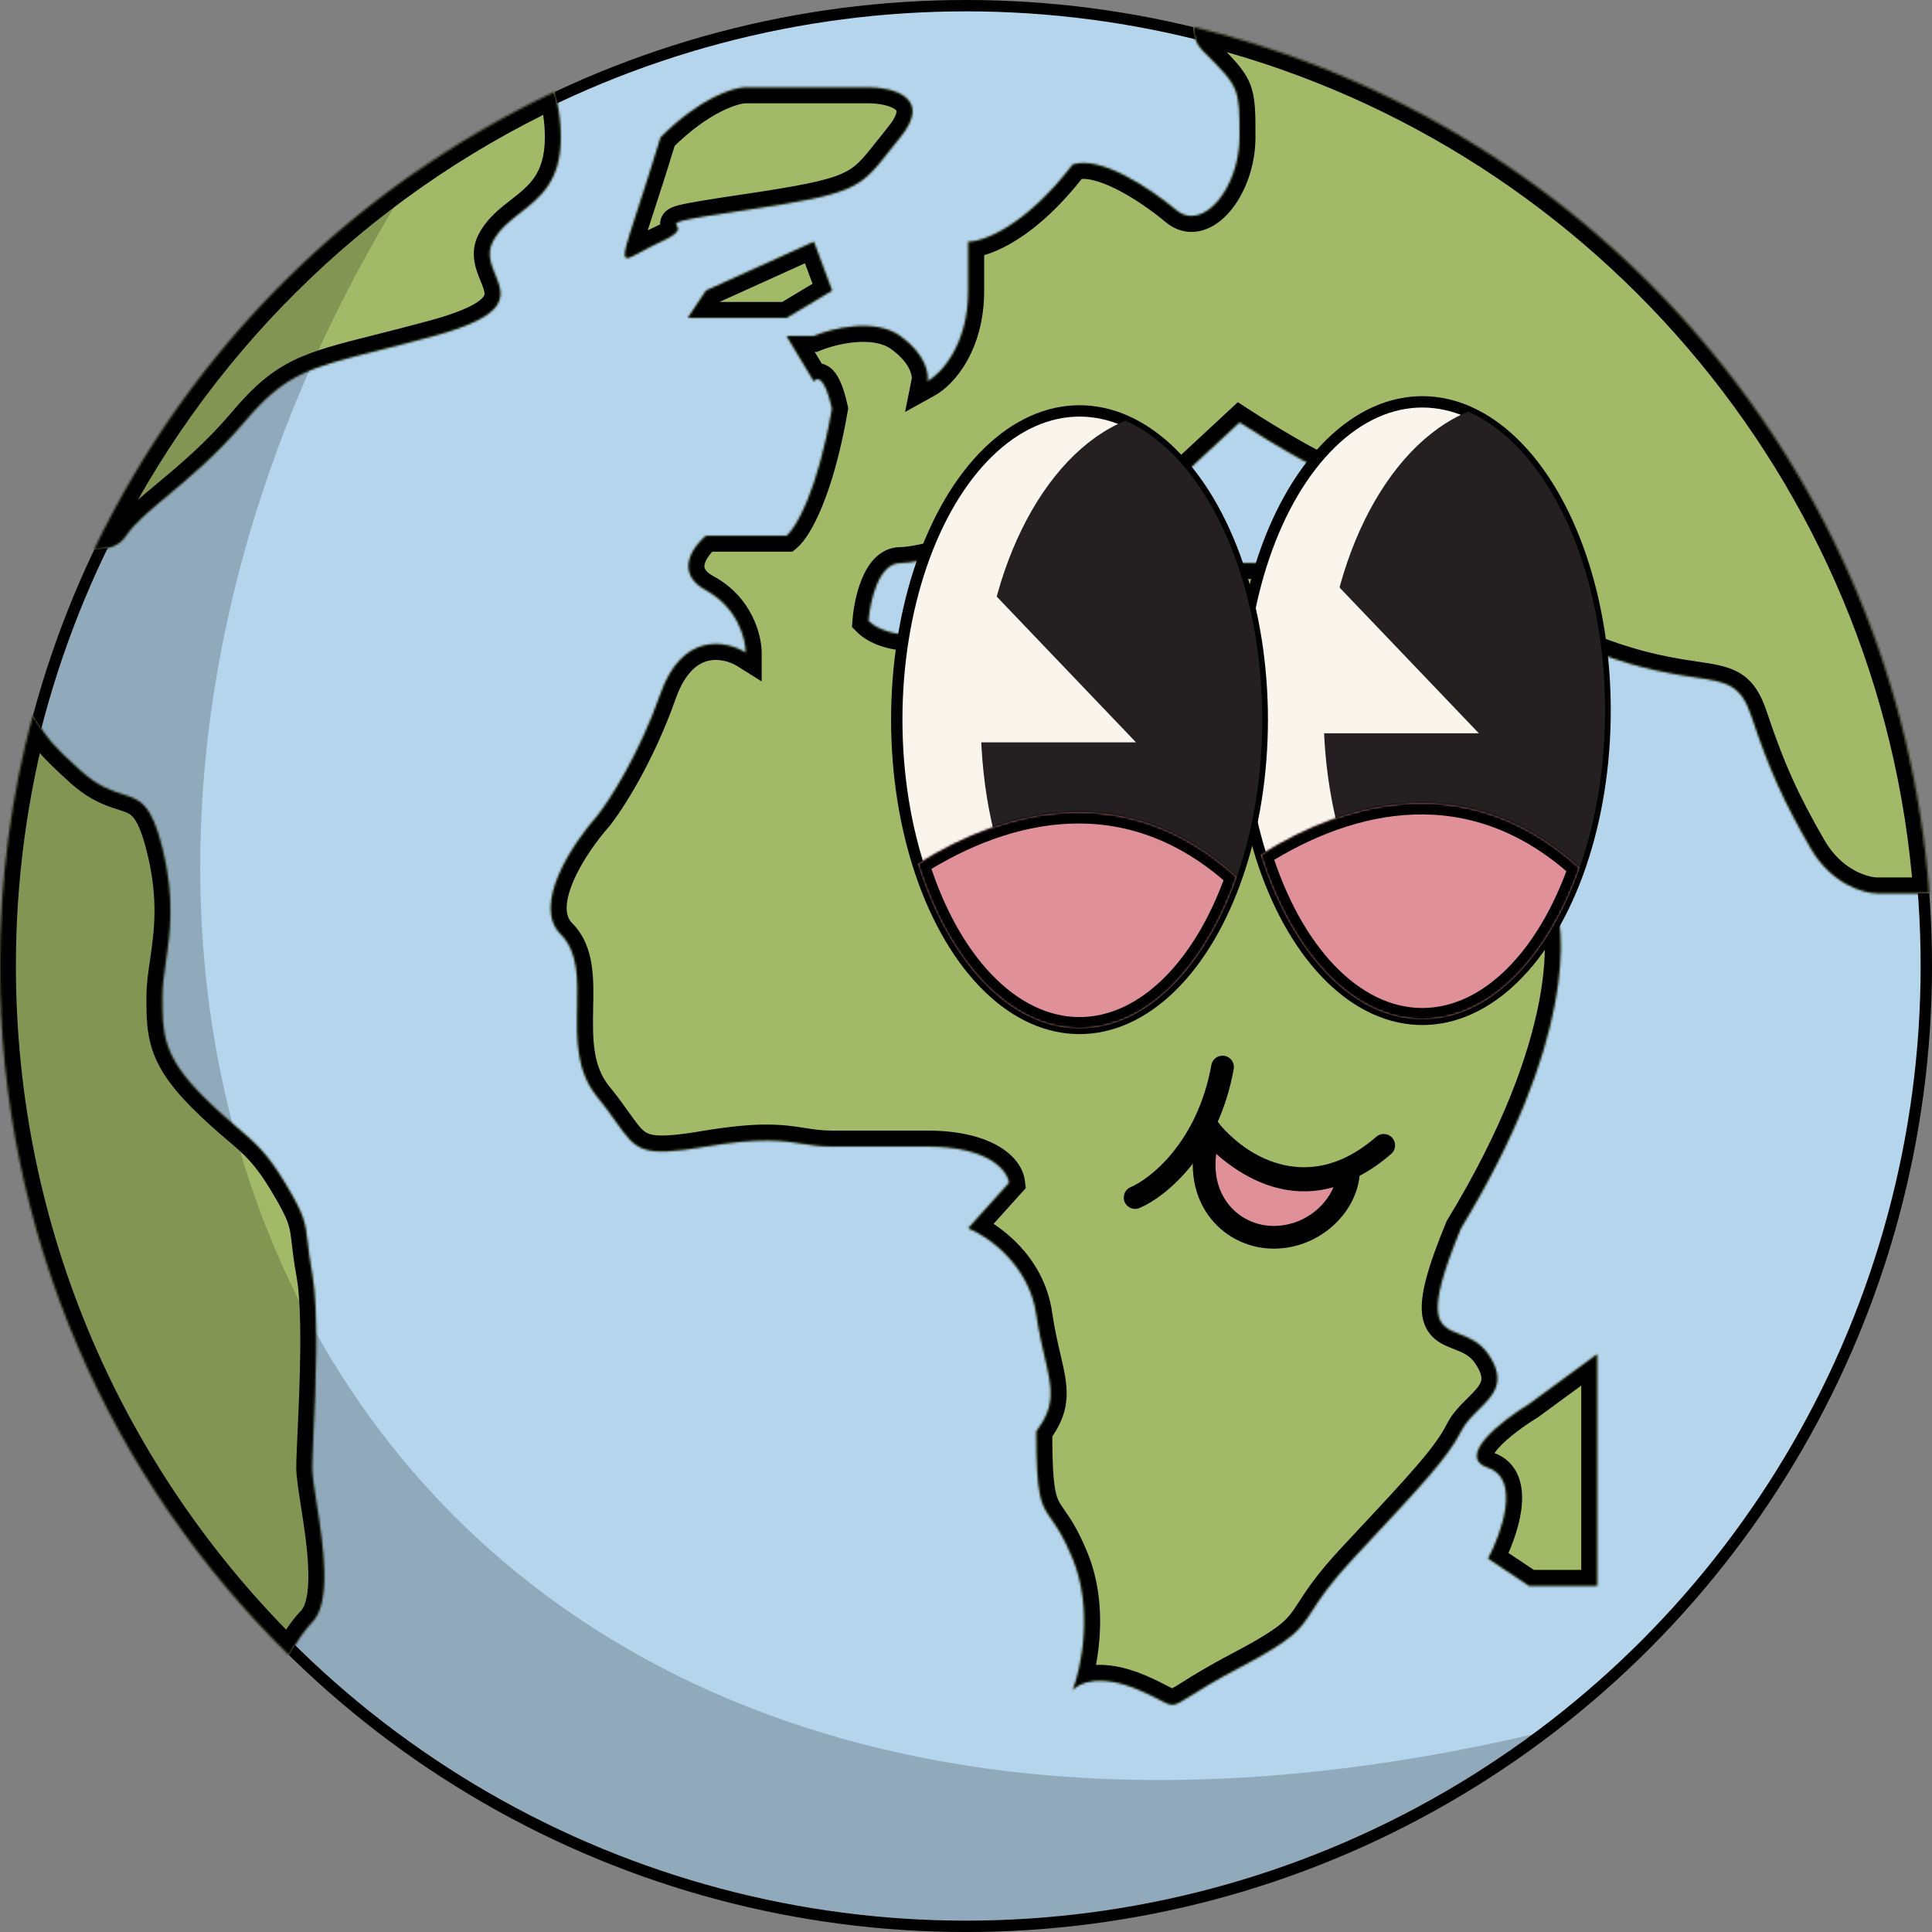 <svg width="851" height="851" viewBox="0 0 851 851" fill="none" xmlns="http://www.w3.org/2000/svg">
<rect x="0" y="0" width="851" height="851" fill="#808080" stroke="none"/>
<circle cx="425.5" cy="425.5" r="423" fill="#B4D5EB" stroke="black" stroke-width="5"/>
<mask id="path-2-inside-1_144_66" fill="white">
<path fill-rule="evenodd" clip-rule="evenodd" d="M525.599 11.841C525.644 15.774 526.935 19.435 530 22.5C538.098 30.598 542.097 34.597 544.073 39.425C546 44.136 546 49.635 546 60.5C546 82.5 530 102.5 518 92.5C506 82.5 484.5 68.5 472.5 72.5C451.7 99.7 433.167 106.5 426.5 106.5V128C426.5 152 414.5 164.667 408.5 168C409.167 164.667 407.7 156 396.5 148C385.3 140 366.5 144.667 358.5 148H346.5L358.5 168C359.833 166 363.3 165.6 366.5 180C360.1 216.8 350.5 232.667 346.5 236H311C305.167 240.833 297 252.4 311 260C325 267.6 328.5 281.5 328.5 287.5C320 282.167 300.6 278.3 291 305.5C281.4 332.7 268.333 352.833 263 359.5C252.333 371.5 234.199 398.7 246.999 411.5C254.756 419.256 254.522 431.124 254.273 443.801C254.008 457.276 253.726 471.664 263 483C266.542 487.329 269.174 491.037 271.387 494.155C280.423 506.885 282.485 509.791 311 505C335.226 500.93 344.783 502.415 353.494 503.768C357.548 504.398 361.419 505 366.5 505H408.5C435.7 505 443.833 515.667 444.5 521L426.5 541C435.167 544.5 453.3 557 456.5 579C457.623 586.723 459.062 592.907 460.285 598.163C463.416 611.624 465.13 618.993 456.5 630.5C456.5 659.627 458.472 662.461 463.141 669.172C465.525 672.598 468.613 677.035 472.5 686.5C481.7 708.9 476.333 734.5 472.5 744.5C475 741.333 484.4 736.9 502 744.5C505.996 746.226 508.739 747.654 510.779 748.717L510.78 748.718C513.394 750.08 514.855 750.841 516.323 750.855C518.181 750.874 520.051 749.697 524.287 747.029C528.467 744.398 534.951 740.315 546 734.5C569.954 721.893 572.45 718.027 578.036 709.378C581.312 704.306 585.65 697.589 596 686.5C598.077 684.275 600.074 682.137 601.995 680.082L601.995 680.081L601.998 680.078L601.999 680.077L602.002 680.074C625.964 654.431 637.946 641.609 643.5 630.5C645.373 626.754 648.415 623.739 651.349 620.832L651.349 620.831C657.814 614.424 663.754 608.537 655.5 596.5C651.856 591.186 647.106 589.33 642.93 587.698C633.351 583.954 626.787 581.389 643.5 541C693.1 459.4 690.833 408.667 683.5 393.5C690.167 382.833 697.5 357.1 673.5 339.5C659.369 329.137 652.892 329.424 646.65 329.701C639.641 330.013 632.926 330.311 616 315.5C613.073 311.01 610.35 306.818 607.808 302.906L607.791 302.88C583.569 265.6 575.801 253.644 565.118 249.81C560.074 248 554.381 248 546 248C518 248 515.5 248.5 486 260C472.013 265.453 464.657 265.622 457.592 265.785C449.756 265.966 442.276 266.138 426.5 273.5C402.5 284.7 387.167 278.167 382.5 273.5C383.167 265 386.9 248 396.5 248C406.1 248 432.5 240 444.5 236H486C511.6 236 518 220 518 212L546 186C559.333 194.667 588 212 596 212C598.713 212 600.506 209.24 602.477 206.206C607.771 198.057 614.351 187.928 643.5 224C659.383 243.656 664.545 254.876 668 262.387C673.247 273.792 674.56 276.648 703.5 287.5C723.12 294.857 736.725 296.868 746.5 298.314C760.642 300.404 766.77 301.31 771.5 315.5C779.5 339.5 786 353.5 797.5 373.5C806.7 389.5 821 393.5 827 393.5H849.815C835.969 207.284 702.273 54.441 525.599 11.841ZM244.257 40.42C155.649 82.197 83.789 153.658 41.503 241.978C46.948 241.857 52.117 241.073 55.499 236C59.14 230.539 65.679 225.079 73.798 218.299L73.799 218.299C83.522 210.18 95.511 200.169 107.499 186C125.514 164.71 135.482 162.194 166.777 154.295L166.779 154.295C173.703 152.547 181.67 150.536 190.999 148C225.328 138.668 221.889 130.225 218.149 121.041C216.278 116.447 214.332 111.668 216.999 106.5C219.856 100.965 224.499 97.342 229.287 93.606C237.907 86.88 246.999 79.786 246.999 60.5C246.999 53.317 245.925 46.552 244.257 40.42ZM14.461 315.105C5.029 350.312 0 387.318 0 425.5C0 544.356 48.733 651.83 127.307 729.031C130.907 722.812 134.446 717.553 137.5 714.5C146.271 705.728 142.219 679.857 139.404 661.885C138.368 655.272 137.5 649.728 137.5 646.5C137.5 643.519 137.746 638.099 138.056 631.299C138.993 610.73 140.506 577.534 137.5 561C136.38 554.841 135.887 550.563 135.495 547.157C134.485 538.396 134.14 535.401 125.5 521C117.618 507.864 112.324 503.356 104.519 496.708C100.441 493.235 95.677 489.177 89.5 483C71.5 465 71.5 455 71.5 439C71.5 434.193 72.222 429.251 73.015 423.821C74.862 411.176 77.096 395.886 71.5 373.5C66.589 353.857 61.678 352.301 53.992 349.864C49.157 348.332 43.223 346.451 35.5 339.5C22.598 327.888 20.516 324.599 16.904 318.895C16.183 317.757 15.402 316.522 14.461 315.105ZM328.5 38.5H382.5C393.167 38.5 410.9 42.9 396.5 60.5C394.615 62.803 392.972 64.887 391.478 66.782C378.702 82.984 376.846 85.338 328.5 92.5C296.626 97.222 296.98 97.763 298.096 99.471C298.871 100.656 300.014 102.403 291 106.5C287.421 108.127 284.477 109.74 282.143 111.02C278.685 112.915 276.564 114.078 275.696 113.465C274.319 112.493 276.095 107.053 280.69 92.983L280.691 92.98L280.692 92.977C283.264 85.099 286.72 74.517 291 60.5C308.6 42.9 323.333 38.5 328.5 38.5ZM673.5 618.5L703.5 596.5V630.5V698.5H673.5L655.5 686.5C661.5 675.187 669.9 651.348 655.5 646.5C641.1 641.652 661.5 625.813 673.5 618.5ZM311 128L303 140H346.5L366.5 128L358.5 106.5L311 128Z"/>
</mask>
<path fill-rule="evenodd" clip-rule="evenodd" d="M525.599 11.841C525.644 15.774 526.935 19.435 530 22.5C538.098 30.598 542.097 34.597 544.073 39.425C546 44.136 546 49.635 546 60.5C546 82.5 530 102.5 518 92.5C506 82.5 484.5 68.5 472.5 72.5C451.7 99.7 433.167 106.5 426.5 106.5V128C426.5 152 414.5 164.667 408.5 168C409.167 164.667 407.7 156 396.5 148C385.3 140 366.5 144.667 358.5 148H346.5L358.5 168C359.833 166 363.3 165.6 366.5 180C360.1 216.8 350.5 232.667 346.5 236H311C305.167 240.833 297 252.4 311 260C325 267.6 328.5 281.5 328.5 287.5C320 282.167 300.6 278.3 291 305.5C281.4 332.7 268.333 352.833 263 359.5C252.333 371.5 234.199 398.7 246.999 411.5C254.756 419.256 254.522 431.124 254.273 443.801C254.008 457.276 253.726 471.664 263 483C266.542 487.329 269.174 491.037 271.387 494.155C280.423 506.885 282.485 509.791 311 505C335.226 500.93 344.783 502.415 353.494 503.768C357.548 504.398 361.419 505 366.5 505H408.5C435.7 505 443.833 515.667 444.5 521L426.5 541C435.167 544.5 453.3 557 456.5 579C457.623 586.723 459.062 592.907 460.285 598.163C463.416 611.624 465.13 618.993 456.5 630.5C456.5 659.627 458.472 662.461 463.141 669.172C465.525 672.598 468.613 677.035 472.5 686.5C481.7 708.9 476.333 734.5 472.5 744.5C475 741.333 484.4 736.9 502 744.5C505.996 746.226 508.739 747.654 510.779 748.717L510.78 748.718C513.394 750.08 514.855 750.841 516.323 750.855C518.181 750.874 520.051 749.697 524.287 747.029C528.467 744.398 534.951 740.315 546 734.5C569.954 721.893 572.45 718.027 578.036 709.378C581.312 704.306 585.65 697.589 596 686.5C598.077 684.275 600.074 682.137 601.995 680.082L601.995 680.081L601.998 680.078L601.999 680.077L602.002 680.074C625.964 654.431 637.946 641.609 643.5 630.5C645.373 626.754 648.415 623.739 651.349 620.832L651.349 620.831C657.814 614.424 663.754 608.537 655.5 596.5C651.856 591.186 647.106 589.33 642.93 587.698C633.351 583.954 626.787 581.389 643.5 541C693.1 459.4 690.833 408.667 683.5 393.5C690.167 382.833 697.5 357.1 673.5 339.5C659.369 329.137 652.892 329.424 646.65 329.701C639.641 330.013 632.926 330.311 616 315.5C613.073 311.01 610.35 306.818 607.808 302.906L607.791 302.88C583.569 265.6 575.801 253.644 565.118 249.81C560.074 248 554.381 248 546 248C518 248 515.5 248.5 486 260C472.013 265.453 464.657 265.622 457.592 265.785C449.756 265.966 442.276 266.138 426.5 273.5C402.5 284.7 387.167 278.167 382.5 273.5C383.167 265 386.9 248 396.5 248C406.1 248 432.5 240 444.5 236H486C511.6 236 518 220 518 212L546 186C559.333 194.667 588 212 596 212C598.713 212 600.506 209.24 602.477 206.206C607.771 198.057 614.351 187.928 643.5 224C659.383 243.656 664.545 254.876 668 262.387C673.247 273.792 674.56 276.648 703.5 287.5C723.12 294.857 736.725 296.868 746.5 298.314C760.642 300.404 766.77 301.31 771.5 315.5C779.5 339.5 786 353.5 797.5 373.5C806.7 389.5 821 393.5 827 393.5H849.815C835.969 207.284 702.273 54.441 525.599 11.841ZM244.257 40.42C155.649 82.197 83.789 153.658 41.503 241.978C46.948 241.857 52.117 241.073 55.499 236C59.14 230.539 65.679 225.079 73.798 218.299L73.799 218.299C83.522 210.18 95.511 200.169 107.499 186C125.514 164.71 135.482 162.194 166.777 154.295L166.779 154.295C173.703 152.547 181.67 150.536 190.999 148C225.328 138.668 221.889 130.225 218.149 121.041C216.278 116.447 214.332 111.668 216.999 106.5C219.856 100.965 224.499 97.342 229.287 93.606C237.907 86.88 246.999 79.786 246.999 60.5C246.999 53.317 245.925 46.552 244.257 40.42ZM14.461 315.105C5.029 350.312 0 387.318 0 425.5C0 544.356 48.733 651.83 127.307 729.031C130.907 722.812 134.446 717.553 137.5 714.5C146.271 705.728 142.219 679.857 139.404 661.885C138.368 655.272 137.5 649.728 137.5 646.5C137.5 643.519 137.746 638.099 138.056 631.299C138.993 610.73 140.506 577.534 137.5 561C136.38 554.841 135.887 550.563 135.495 547.157C134.485 538.396 134.14 535.401 125.5 521C117.618 507.864 112.324 503.356 104.519 496.708C100.441 493.235 95.677 489.177 89.5 483C71.5 465 71.5 455 71.5 439C71.5 434.193 72.222 429.251 73.015 423.821C74.862 411.176 77.096 395.886 71.5 373.5C66.589 353.857 61.678 352.301 53.992 349.864C49.157 348.332 43.223 346.451 35.5 339.5C22.598 327.888 20.516 324.599 16.904 318.895C16.183 317.757 15.402 316.522 14.461 315.105ZM328.5 38.5H382.5C393.167 38.5 410.9 42.9 396.5 60.5C394.615 62.803 392.972 64.887 391.478 66.782C378.702 82.984 376.846 85.338 328.5 92.5C296.626 97.222 296.98 97.763 298.096 99.471C298.871 100.656 300.014 102.403 291 106.5C287.421 108.127 284.477 109.74 282.143 111.02C278.685 112.915 276.564 114.078 275.696 113.465C274.319 112.493 276.095 107.053 280.69 92.983L280.691 92.98L280.692 92.977C283.264 85.099 286.72 74.517 291 60.5C308.6 42.9 323.333 38.5 328.5 38.5ZM673.5 618.5L703.5 596.5V630.5V698.5H673.5L655.5 686.5C661.5 675.187 669.9 651.348 655.5 646.5C641.1 641.652 661.5 625.813 673.5 618.5ZM311 128L303 140H346.5L366.5 128L358.5 106.5L311 128Z" fill="#A2BA67"/>
<path d="M530 22.5L534.95 17.55L534.95 17.55L530 22.5ZM525.599 11.841L527.24 5.036L518.496 2.928L518.599 11.921L525.599 11.841ZM544.073 39.425L550.551 36.774L550.551 36.774L544.073 39.425ZM472.5 72.5L470.286 65.859L468.246 66.539L466.939 68.248L472.5 72.5ZM426.5 106.5V99.5H419.5V106.5H426.5ZM408.5 168L401.636 166.627L398.667 181.47L411.899 174.119L408.5 168ZM358.5 148V155H359.9L361.192 154.462L358.5 148ZM346.5 148V141H334.137L340.498 151.601L346.5 148ZM358.5 168L352.498 171.601L358.189 181.087L364.324 171.883L358.5 168ZM366.5 180L373.396 181.199L373.634 179.834L373.333 178.481L366.5 180ZM346.5 236V243H349.034L350.981 241.378L346.5 236ZM311 236V229H308.477L306.534 230.61L311 236ZM328.5 287.5L324.78 293.429L335.5 300.156V287.5H328.5ZM263 359.5L268.232 364.151L268.353 364.015L268.466 363.873L263 359.5ZM246.999 411.5L242.05 416.45L242.05 416.45L246.999 411.5ZM254.273 443.801L261.272 443.939L261.272 443.939L254.273 443.801ZM263 483L268.418 478.567L268.418 478.567L263 483ZM271.387 494.155L265.679 498.207L265.679 498.207L271.387 494.155ZM311 505L312.16 511.903L312.16 511.903L311 505ZM353.494 503.768L352.419 510.685L352.419 510.685L353.494 503.768ZM444.5 521L449.703 525.683L451.843 523.305L451.446 520.132L444.5 521ZM426.5 541L421.297 536.317L414.61 543.747L423.879 547.491L426.5 541ZM456.5 579L449.573 580.008L449.573 580.008L456.5 579ZM460.285 598.163L453.467 599.749L453.467 599.749L460.285 598.163ZM456.5 630.5L450.9 626.3L449.5 628.167V630.5H456.5ZM463.141 669.172L457.395 673.17L457.395 673.17L463.141 669.172ZM472.5 686.5L466.025 689.159L466.025 689.159L472.5 686.5ZM472.5 744.5L465.964 741.994L477.994 748.837L472.5 744.5ZM502 744.5L504.775 738.074L504.775 738.074L502 744.5ZM510.779 748.717L514.38 742.715L514.2 742.606L514.013 742.509L510.779 748.717ZM510.78 748.718L507.178 754.72L507.359 754.828L507.545 754.926L510.78 748.718ZM516.323 750.855L516.392 743.856L516.392 743.856L516.323 750.855ZM524.287 747.029L528.017 752.953L528.017 752.953L524.287 747.029ZM546 734.5L549.26 740.694L549.26 740.694L546 734.5ZM578.036 709.378L583.917 713.176L583.917 713.176L578.036 709.378ZM596 686.5L601.117 691.276L601.117 691.276L596 686.5ZM601.995 680.082L597.045 675.132L596.961 675.216L596.88 675.303L601.995 680.082ZM601.995 680.081L606.945 685.031L607.025 684.951L607.102 684.869L601.995 680.081ZM601.998 680.078L597.048 675.129L596.969 675.208L596.891 675.291L601.998 680.078ZM601.999 680.077L606.949 685.027L607.029 684.947L607.106 684.865L601.999 680.077ZM602.002 680.074L607.109 684.862L607.116 684.854L602.002 680.074ZM643.5 630.5L649.761 633.63L649.761 633.63L643.5 630.5ZM651.349 620.832L656.276 625.803L656.288 625.792L656.299 625.781L651.349 620.832ZM651.349 620.831L646.422 615.859L646.411 615.87L646.399 615.881L651.349 620.831ZM655.5 596.5L661.273 592.541L661.273 592.541L655.5 596.5ZM642.93 587.698L645.478 581.178L645.478 581.178L642.93 587.698ZM643.5 541L637.518 537.364L637.238 537.825L637.032 538.324L643.5 541ZM683.5 393.5L677.564 389.79L675.516 393.067L677.198 396.547L683.5 393.5ZM673.5 339.5L669.36 345.145L673.5 339.5ZM646.65 329.701L646.34 322.708L646.34 322.708L646.65 329.701ZM616 315.5L610.136 319.322L610.663 320.132L611.39 320.768L616 315.5ZM607.808 302.906L613.677 299.092L613.677 299.091L607.808 302.906ZM607.791 302.88L601.921 306.694L601.922 306.695L607.791 302.88ZM565.118 249.81L562.753 256.399L562.753 256.399L565.118 249.81ZM486 260L488.542 266.522L488.542 266.522L486 260ZM457.592 265.785L457.43 258.787L457.43 258.787L457.592 265.785ZM426.5 273.5L423.54 267.157L423.54 267.157L426.5 273.5ZM382.5 273.5L375.521 272.953L375.269 276.169L377.55 278.45L382.5 273.5ZM444.5 236V229H443.364L442.286 229.359L444.5 236ZM518 212L513.237 206.87L511 208.947V212H518ZM546 186L549.815 180.131L545.237 177.156L541.237 180.87L546 186ZM602.477 206.206L596.607 202.393L596.607 202.393L602.477 206.206ZM643.5 224L638.055 228.4L638.055 228.4L643.5 224ZM668 262.387L661.641 265.313L661.641 265.313L668 262.387ZM703.5 287.5L701.042 294.054L701.042 294.054L703.5 287.5ZM746.5 298.314L745.477 305.238L745.477 305.238L746.5 298.314ZM771.5 315.5L764.859 317.714L764.859 317.714L771.5 315.5ZM797.5 373.5L791.432 376.989L791.432 376.989L797.5 373.5ZM849.815 393.5V400.5H857.355L856.796 392.981L849.815 393.5ZM41.503 241.978L35.189 238.955L30.27 249.229L41.658 248.976L41.503 241.978ZM244.257 40.42L251.012 38.583L248.822 30.528L241.272 34.088L244.257 40.42ZM55.499 236L61.324 239.883L61.324 239.883L55.499 236ZM73.798 218.299L78.285 223.672L78.32 223.643L78.354 223.614L73.798 218.299ZM73.799 218.299L69.312 212.926L69.277 212.955L69.243 212.984L73.799 218.299ZM107.499 186L112.843 190.522L112.843 190.522L107.499 186ZM166.777 154.295L168.49 161.082L168.498 161.08L168.506 161.078L166.777 154.295ZM166.779 154.295L165.066 147.508L165.058 147.51L165.05 147.512L166.779 154.295ZM190.999 148L189.163 141.245L189.163 141.245L190.999 148ZM218.149 121.041L224.632 118.401L224.632 118.401L218.149 121.041ZM216.999 106.5L223.22 109.71L223.22 109.71L216.999 106.5ZM229.287 93.606L224.981 88.087L224.981 88.087L229.287 93.606ZM14.461 315.105L20.292 311.232L11.712 298.316L7.699 313.294L14.461 315.105ZM127.307 729.031L122.401 734.025L128.842 740.353L133.365 732.538L127.307 729.031ZM137.5 714.5L142.449 719.45L142.449 719.45L137.5 714.5ZM139.404 661.885L146.32 660.802L146.32 660.802L139.404 661.885ZM138.056 631.299L145.049 631.617L145.049 631.617L138.056 631.299ZM137.5 561L144.387 559.748L144.387 559.748L137.5 561ZM135.495 547.157L128.541 547.958L128.541 547.958L135.495 547.157ZM125.5 521L131.502 517.399L131.502 517.398L125.5 521ZM104.519 496.708L109.058 491.379L109.058 491.379L104.519 496.708ZM89.5 483L84.55 487.95L84.55 487.95L89.5 483ZM73.015 423.821L79.941 424.833L79.941 424.833L73.015 423.821ZM53.992 349.864L51.877 356.537L51.877 356.537L53.992 349.864ZM35.5 339.5L30.817 344.703L30.817 344.703L35.5 339.5ZM16.904 318.895L10.99 322.64L10.99 322.64L16.904 318.895ZM396.5 60.5L401.918 64.933L401.918 64.933L396.5 60.5ZM391.478 66.782L385.981 62.448L385.981 62.448L391.478 66.782ZM328.5 92.5L327.474 85.576L327.474 85.576L328.5 92.5ZM298.096 99.471L292.238 103.302L292.238 103.302L298.096 99.471ZM291 106.5L293.897 112.873L293.897 112.873L291 106.5ZM282.143 111.02L285.507 117.158L285.507 117.158L282.143 111.02ZM275.696 113.465L279.732 107.746L279.732 107.746L275.696 113.465ZM280.69 92.983L274.055 90.752L274.045 90.781L274.036 90.81L280.69 92.983ZM280.691 92.98L287.326 95.21L287.341 95.165L287.356 95.121L280.691 92.98ZM280.692 92.977L274.038 90.804L274.032 90.82L274.027 90.836L280.692 92.977ZM291 60.5L286.05 55.55L284.815 56.785L284.305 58.456L291 60.5ZM703.5 596.5H710.5V582.686L699.36 590.855L703.5 596.5ZM673.5 618.5L677.143 624.477L677.398 624.322L677.64 624.145L673.5 618.5ZM703.5 698.5V705.5H710.5V698.5H703.5ZM673.5 698.5L669.617 704.324L671.381 705.5H673.5V698.5ZM655.5 686.5L649.316 683.22L646.35 688.813L651.617 692.324L655.5 686.5ZM303 140L297.176 136.117L289.92 147H303V140ZM311 128L308.113 121.623L306.287 122.449L305.176 124.117L311 128ZM346.5 140V147H348.439L350.101 146.002L346.5 140ZM366.5 128L370.101 134.002L375.089 131.01L373.061 125.559L366.5 128ZM358.5 106.5L365.061 104.059L362.445 97.031L355.613 100.123L358.5 106.5ZM534.95 17.55C533.318 15.918 532.625 14.072 532.598 11.761L518.599 11.921C518.663 17.476 520.553 22.952 525.05 27.45L534.95 17.55ZM550.551 36.774C547.914 30.328 542.599 25.2 534.95 17.55L525.05 27.45C533.597 35.996 536.281 38.867 537.594 42.076L550.551 36.774ZM553 60.5C553 50.24 553.125 43.064 550.551 36.774L537.594 42.076C538.875 45.207 539 49.03 539 60.5H553ZM513.519 97.877C518.204 101.782 523.753 102.975 529.167 101.596C534.229 100.305 538.519 96.951 541.844 93.022C548.501 85.154 553 73.015 553 60.5H539C539 69.985 535.499 78.846 531.156 83.978C528.981 86.549 527.021 87.695 525.708 88.029C524.747 88.275 523.796 88.218 522.481 87.122L513.519 97.877ZM474.714 79.141C476.012 78.708 478.166 78.596 481.396 79.349C484.556 80.085 488.194 81.519 492.082 83.492C499.858 87.438 507.792 93.105 513.519 97.877L522.481 87.122C516.208 81.895 507.392 75.562 498.418 71.008C493.931 68.731 489.194 66.79 484.572 65.714C480.021 64.654 474.988 64.292 470.286 65.859L474.714 79.141ZM426.5 113.5C431.668 113.5 439.283 111.09 447.941 105.617C456.798 100.017 467.226 90.92 478.061 76.752L466.939 68.248C456.974 81.28 447.736 89.183 440.459 93.783C432.983 98.51 427.998 99.5 426.5 99.5V113.5ZM433.5 128V106.5H419.5V128H433.5ZM411.899 174.119C420.253 169.478 433.5 154.388 433.5 128H419.5C419.5 149.612 408.747 159.855 405.101 161.881L411.899 174.119ZM392.431 153.696C401.983 160.519 401.633 166.644 401.636 166.627L415.364 169.373C416.701 162.69 413.417 151.481 400.569 142.304L392.431 153.696ZM361.192 154.462C364.62 153.033 370.606 151.241 376.873 150.726C383.294 150.199 388.802 151.104 392.431 153.696L400.569 142.304C392.998 136.896 383.506 136.134 375.727 136.773C367.794 137.425 360.38 139.633 355.808 141.538L361.192 154.462ZM346.5 155H358.5V141H346.5V155ZM364.502 164.399L352.502 144.399L340.498 151.601L352.498 171.601L364.502 164.399ZM373.333 178.481C372.481 174.645 371.562 171.566 370.571 169.131C369.617 166.785 368.42 164.589 366.778 162.929C365.043 161.173 362.225 159.516 358.712 160.101C355.536 160.631 353.609 162.717 352.676 164.117L364.324 171.883C364.058 172.282 363.064 173.569 361.013 173.911C358.625 174.309 357.124 173.077 356.822 172.771C356.614 172.561 356.966 172.839 357.604 174.407C358.205 175.884 358.919 178.155 359.667 181.518L373.333 178.481ZM350.981 241.378C354.352 238.568 358.281 232.422 362.072 223.216C366.004 213.671 370.127 199.997 373.396 181.199L359.604 178.801C356.473 196.803 352.596 209.462 349.127 217.884C347.392 222.097 345.782 225.193 344.456 227.342C343.793 228.415 343.224 229.215 342.773 229.781C342.548 230.063 342.366 230.27 342.228 230.416C342.087 230.565 342.016 230.624 342.019 230.622L350.981 241.378ZM311 243H346.5V229H311V243ZM314.34 253.848C311.722 252.427 310.839 251.203 310.537 250.598C310.27 250.063 310.172 249.455 310.385 248.529C310.913 246.228 313.095 243.355 315.466 241.39L306.534 230.61C303.072 233.478 298.253 238.806 296.74 245.396C295.932 248.915 296.053 252.926 298.01 256.849C299.932 260.701 303.278 263.773 307.66 266.152L314.34 253.848ZM335.5 287.5C335.5 279.705 331.201 263.001 314.34 253.848L307.66 266.152C318.799 272.199 321.5 283.295 321.5 287.5H335.5ZM297.601 307.83C301.839 295.821 307.6 292.149 311.85 291.094C316.607 289.912 321.632 291.455 324.78 293.429L332.22 281.571C326.868 278.212 317.943 275.155 308.475 277.506C298.5 279.984 289.761 287.979 284.399 303.17L297.601 307.83ZM268.466 363.873C274.296 356.585 287.743 335.759 297.601 307.83L284.399 303.17C275.057 329.641 262.37 349.081 257.534 355.127L268.466 363.873ZM251.949 406.55C248.948 403.549 248.456 397.651 252.628 387.971C256.504 378.977 263.206 369.804 268.232 364.151L257.768 354.849C252.127 361.196 244.428 371.623 239.771 382.429C235.41 392.549 232.25 406.651 242.05 416.45L251.949 406.55ZM261.272 443.939C261.393 437.755 261.548 430.958 260.551 424.703C259.53 418.295 257.216 411.817 251.949 406.55L242.05 416.45C244.539 418.939 245.987 422.273 246.726 426.907C247.489 431.695 247.402 437.171 247.275 443.664L261.272 443.939ZM268.418 478.567C261.037 469.547 260.997 457.92 261.272 443.939L247.275 443.664C247.02 456.632 246.414 473.782 257.582 487.433L268.418 478.567ZM277.095 490.104C274.877 486.979 272.125 483.098 268.418 478.567L257.582 487.433C260.959 491.559 263.47 495.095 265.679 498.207L277.095 490.104ZM309.84 498.097C302.782 499.283 297.64 499.942 293.726 500.124C289.808 500.307 287.55 499.985 286.082 499.5C283.458 498.634 281.955 496.949 277.095 490.104L265.679 498.207C269.856 504.091 273.902 510.224 281.696 512.795C285.438 514.03 289.606 514.331 294.377 514.109C299.152 513.887 304.96 513.113 312.16 511.903L309.84 498.097ZM354.569 496.851C345.223 495.399 334.905 493.886 309.84 498.097L312.16 511.903C335.547 507.974 344.342 509.43 352.419 510.685L354.569 496.851ZM366.5 498C362.011 498 358.613 497.48 354.569 496.851L352.419 510.685C356.483 511.317 360.826 512 366.5 512V498ZM408.5 498H366.5V512H408.5V498ZM451.446 520.132C450.094 509.313 436.778 498 408.5 498V512C434.622 512 437.573 522.021 437.554 521.868L451.446 520.132ZM431.703 545.683L449.703 525.683L439.297 516.317L421.297 536.317L431.703 545.683ZM463.427 577.992C459.733 552.596 439.063 538.524 429.121 534.509L423.879 547.491C431.27 550.476 446.867 561.404 449.573 580.008L463.427 577.992ZM467.103 596.577C465.882 591.33 464.504 585.397 463.427 577.992L449.573 580.008C450.742 588.048 452.242 594.485 453.467 599.749L467.103 596.577ZM462.1 634.7C467.056 628.092 469.447 622.071 469.793 615.429C470.114 609.276 468.602 603.021 467.103 596.577L453.467 599.749C455.099 606.767 456.009 610.926 455.812 614.7C455.641 617.984 454.574 621.401 450.9 626.3L462.1 634.7ZM468.887 665.174C466.705 662.037 465.707 660.594 464.924 656.82C464.011 652.42 463.5 645.095 463.5 630.5H449.5C449.5 645.032 449.975 653.687 451.216 659.664C452.586 666.266 454.908 669.596 457.395 673.17L468.887 665.174ZM478.975 683.841C474.828 673.742 471.441 668.844 468.887 665.174L457.395 673.17C459.609 676.352 462.398 680.329 466.025 689.159L478.975 683.841ZM479.036 747.006C483.21 736.118 489.115 708.529 478.975 683.841L466.025 689.159C474.285 709.271 469.457 732.882 465.964 741.994L479.036 747.006ZM504.775 738.074C485.833 729.894 472.36 733.381 467.006 740.162L477.994 748.837C477.64 749.286 482.967 743.906 499.225 750.926L504.775 738.074ZM514.013 742.509C511.935 741.427 509.011 739.903 504.775 738.074L499.225 750.926C502.982 752.549 505.543 753.882 507.545 754.925L514.013 742.509ZM514.381 742.715L514.38 742.715L507.177 754.72L507.178 754.72L514.381 742.715ZM516.392 743.856C516.897 743.861 517.098 744.006 516.658 743.824C516.436 743.732 516.126 743.589 515.667 743.36C515.206 743.13 514.683 742.858 514.014 742.51L507.545 754.926C508.752 755.554 510.08 756.253 511.305 756.76C512.615 757.302 514.28 757.836 516.254 757.855L516.392 743.856ZM520.557 741.106C518.32 742.515 517.114 743.265 516.239 743.711C515.453 744.111 515.699 743.849 516.392 743.856L516.253 757.855C518.804 757.88 520.915 757.039 522.587 756.188C524.171 755.383 526.018 754.211 528.017 752.953L520.557 741.106ZM542.74 728.306C531.464 734.24 524.809 738.429 520.557 741.106L528.017 752.953C532.125 750.366 538.438 746.39 549.26 740.694L542.74 728.306ZM572.156 705.58C569.392 709.86 567.851 712.201 564.406 715.093C560.705 718.2 554.666 722.028 542.74 728.306L549.26 740.694C561.287 734.364 568.475 729.956 573.407 725.816C578.595 721.461 581.095 717.545 583.917 713.176L572.156 705.58ZM590.883 681.724C580.155 693.218 575.566 700.301 572.156 705.58L583.917 713.176C587.059 708.311 591.146 701.96 601.117 691.276L590.883 681.724ZM596.88 675.303C594.96 677.358 592.961 679.497 590.883 681.724L601.117 691.276C603.193 689.053 605.189 686.917 607.109 684.861L596.88 675.303ZM597.046 675.132L597.045 675.132L606.944 685.032L606.945 685.031L597.046 675.132ZM596.891 675.291L596.889 675.294L607.102 684.869L607.105 684.866L596.891 675.291ZM597.049 675.128L597.048 675.129L606.948 685.028L606.949 685.027L597.049 675.128ZM596.895 675.287L596.892 675.29L607.106 684.865L607.109 684.862L596.895 675.287ZM637.239 627.369C634.853 632.142 630.919 637.604 624.339 645.281C617.775 652.94 608.911 662.428 596.887 675.295L607.116 684.854C619.055 672.078 628.163 662.333 634.969 654.392C641.758 646.47 646.593 639.966 649.761 633.63L637.239 627.369ZM646.421 615.86C643.641 618.616 639.715 622.418 637.239 627.37L649.761 633.63C651.031 631.09 653.189 628.863 656.276 625.803L646.421 615.86ZM646.399 615.881L646.399 615.882L656.299 625.781L656.299 625.781L646.399 615.881ZM649.727 600.459C653.067 605.33 652.651 607.522 652.305 608.56C651.674 610.45 649.976 612.337 646.422 615.859L656.277 625.803C659.188 622.918 663.692 618.658 665.584 612.994C667.76 606.477 666.187 599.707 661.273 592.541L649.727 600.459ZM640.382 594.218C644.546 595.845 647.408 597.076 649.727 600.459L661.273 592.541C656.305 585.296 649.667 582.815 645.478 581.178L640.382 594.218ZM637.032 538.324C632.798 548.556 629.945 556.611 628.247 563.015C626.573 569.328 625.874 574.56 626.407 578.936C626.986 583.697 629.012 587.304 632.183 589.91C634.909 592.149 638.25 593.384 640.382 594.218L645.478 581.178C642.82 580.139 641.749 579.65 641.072 579.093C640.84 578.903 640.474 578.643 640.304 577.246C640.088 575.464 640.283 572.247 641.779 566.603C643.252 561.05 645.846 553.638 649.968 543.676L637.032 538.324ZM677.198 396.547C679.93 402.198 682.56 416.934 677.973 441.029C673.441 464.838 661.968 497.14 637.518 537.364L649.482 544.636C674.632 503.26 686.825 469.396 691.727 443.646C696.574 418.183 694.403 399.968 689.802 390.453L677.198 396.547ZM669.36 345.145C679.52 352.595 682.738 361.375 683.004 369.334C683.282 377.654 680.308 385.399 677.564 389.79L689.436 397.21C693.358 390.934 697.385 380.48 696.996 368.866C696.596 356.892 691.48 344.005 677.64 333.855L669.36 345.145ZM646.96 336.695C650.007 336.559 652.203 336.488 655.196 337.342C658.299 338.228 662.699 340.26 669.36 345.145L677.64 333.855C670.169 328.377 664.265 325.371 659.038 323.879C653.699 322.356 649.535 322.567 646.34 322.708L646.96 336.695ZM611.39 320.768C620.141 328.425 626.794 332.67 632.603 334.832C638.676 337.092 643.314 336.856 646.96 336.695L646.34 322.708C642.977 322.858 640.753 322.927 637.485 321.711C633.953 320.397 628.785 317.386 620.61 310.232L611.39 320.768ZM601.938 306.72C604.48 310.632 607.206 314.827 610.136 319.322L621.864 311.677C618.941 307.192 616.22 303.005 613.677 299.092L601.938 306.72ZM601.922 306.695L601.939 306.721L613.677 299.091L613.66 299.065L601.922 306.695ZM562.753 256.399C566.197 257.635 569.798 260.297 575.846 268.093C581.925 275.93 589.727 287.926 601.921 306.694L613.661 299.066C601.633 280.554 593.439 267.932 586.908 259.513C580.346 251.053 574.721 245.82 567.482 243.222L562.753 256.399ZM546 255C554.785 255 559.1 255.088 562.753 256.399L567.482 243.222C561.048 240.912 553.977 241 546 241V255ZM488.542 266.522C503.445 260.712 510.841 257.97 517.935 256.552C524.953 255.148 531.876 255 546 255V241C532.124 241 523.797 241.102 515.19 242.823C506.659 244.53 498.055 247.788 483.458 253.478L488.542 266.522ZM457.753 272.783C465.299 272.609 473.536 272.372 488.542 266.522L483.458 253.478C470.49 258.533 464.016 258.635 457.43 258.787L457.753 272.783ZM429.46 279.843C436.981 276.333 442.266 274.658 446.425 273.808C450.574 272.959 453.845 272.873 457.753 272.783L457.43 258.787C453.502 258.877 449.116 258.968 443.621 260.091C438.137 261.213 431.794 263.305 423.54 267.157L429.46 279.843ZM377.55 278.45C384.795 285.695 403.491 291.962 429.46 279.843L423.54 267.157C401.509 277.438 389.538 270.638 387.45 268.55L377.55 278.45ZM396.5 241C391.8 241 388.07 243.151 385.383 245.863C382.798 248.472 380.984 251.765 379.69 254.867C377.098 261.079 375.891 268.24 375.521 272.953L389.479 274.047C389.776 270.26 390.769 264.671 392.61 260.258C393.532 258.048 394.494 256.559 395.329 255.715C396.064 254.974 396.4 255 396.5 255V241ZM442.286 229.359C436.387 231.326 426.922 234.283 417.783 236.74C408.292 239.291 400.209 241 396.5 241V255C402.391 255 412.308 252.709 421.417 250.26C430.878 247.717 440.613 244.674 446.714 242.641L442.286 229.359ZM486 229H444.5V243H486V229ZM511 212C511 214.383 509.973 218.587 506.55 222.152C503.298 225.54 497.25 229 486 229V243C500.35 243 510.302 238.46 516.65 231.848C522.827 225.413 525 217.616 525 212H511ZM541.237 180.87L513.237 206.87L522.763 217.13L550.763 191.13L541.237 180.87ZM596 205C596.063 205 595.542 204.978 594.184 204.555C592.941 204.168 591.369 203.565 589.495 202.744C585.751 201.105 581.209 198.78 576.377 196.119C566.734 190.806 556.384 184.401 549.815 180.131L542.185 191.869C548.949 196.266 559.6 202.86 569.623 208.381C574.624 211.136 579.583 213.687 583.88 215.569C586.026 216.508 588.111 217.327 590.019 217.921C591.813 218.48 593.937 219 596 219V205ZM596.607 202.393C596.097 203.177 595.697 203.79 595.311 204.333C594.927 204.873 594.661 205.192 594.484 205.375C594.306 205.559 594.347 205.47 594.613 205.33C594.934 205.161 595.427 205 596 205V219C600.022 219 602.848 216.865 604.549 215.106C606.148 213.452 607.469 211.371 608.347 210.02L596.607 202.393ZM648.945 219.6C641.512 210.402 635.309 203.883 630.017 199.477C624.814 195.144 619.933 192.378 615.156 191.609C609.881 190.76 605.647 192.478 602.509 195.124C599.755 197.447 597.804 200.549 596.607 202.393L608.347 210.02C609.796 207.789 610.654 206.569 611.534 205.827C612.029 205.41 612.255 205.322 612.93 205.431C614.104 205.62 616.664 206.576 621.058 210.235C625.364 213.82 630.914 219.562 638.055 228.4L648.945 219.6ZM674.36 259.462C670.731 251.573 665.284 239.82 648.945 219.6L638.055 228.4C653.483 247.491 658.359 258.178 661.641 265.313L674.36 259.462ZM705.958 280.946C691.333 275.461 684.752 272.352 681.1 269.577C678.045 267.256 677.01 265.222 674.36 259.462L661.641 265.313C664.237 270.957 666.482 276.054 672.63 280.725C678.181 284.942 686.727 288.686 701.042 294.054L705.958 280.946ZM747.524 291.389C737.921 289.969 724.888 288.044 705.958 280.946L701.042 294.054C721.352 301.67 735.529 303.768 745.477 305.238L747.524 291.389ZM778.141 313.286C775.509 305.39 772.016 299.786 766.047 296.317C760.735 293.23 754.106 292.362 747.524 291.389L745.477 305.238C753.036 306.356 756.542 306.986 759.012 308.421C760.825 309.475 762.761 311.42 764.859 317.714L778.141 313.286ZM803.568 370.011C792.291 350.398 785.987 336.824 778.141 313.286L764.859 317.714C773.013 342.176 779.709 356.602 791.432 376.989L803.568 370.011ZM827 386.5C823.25 386.5 811.397 383.626 803.568 370.011L791.432 376.989C802.003 395.374 818.75 400.5 827 400.5V386.5ZM849.815 386.5H827V400.5H849.815V386.5ZM523.958 18.646C697.723 60.544 829.218 210.884 842.834 394.019L856.796 392.981C842.721 203.684 706.824 48.337 527.24 5.036L523.958 18.646ZM47.816 245.001C89.407 158.133 160.092 87.841 247.243 46.751L241.272 34.088C151.206 76.553 78.171 149.183 35.189 238.955L47.816 245.001ZM49.675 232.117C48.902 233.277 48.051 233.855 46.946 234.245C45.632 234.708 43.889 234.923 41.347 234.98L41.658 248.976C47.409 248.848 55.874 248.058 61.324 239.883L49.675 232.117ZM69.312 212.926C61.517 219.435 54.009 225.616 49.675 232.117L61.324 239.883C64.271 235.462 69.842 230.723 78.285 223.672L69.312 212.926ZM69.243 212.984L69.243 212.984L78.354 223.614L78.354 223.614L69.243 212.984ZM102.156 181.478C90.597 195.139 79.029 204.812 69.312 212.926L78.285 223.672C88.014 215.548 100.424 205.198 112.843 190.522L102.156 181.478ZM165.064 147.508C149.674 151.393 138.527 154.171 129.057 158.851C119.238 163.703 111.518 170.414 102.156 181.478L112.843 190.522C121.495 180.296 127.767 175.104 135.259 171.402C143.1 167.527 152.585 165.097 168.49 161.082L165.064 147.508ZM165.05 147.512L165.048 147.512L168.506 161.078L168.508 161.078L165.05 147.512ZM189.163 141.245C179.902 143.763 171.99 145.76 165.066 147.508L168.492 161.082C175.415 159.334 183.438 157.309 192.836 154.755L189.163 141.245ZM211.666 123.681C213.826 128.984 213.621 129.694 213.034 130.569C212.491 131.38 211.002 132.919 207.092 134.895C203.234 136.845 197.513 138.975 189.163 141.245L192.836 154.755C201.65 152.359 208.372 149.934 213.407 147.39C218.392 144.871 222.245 141.975 224.666 138.36C230.007 130.385 226.213 122.281 224.632 118.401L211.666 123.681ZM210.779 103.289C206.431 111.713 209.982 119.546 211.666 123.681L224.632 118.401C222.575 113.349 222.233 111.623 223.22 109.71L210.779 103.289ZM224.981 88.087C220.379 91.678 214.45 96.177 210.779 103.289L223.22 109.71C225.263 105.752 228.619 103.006 233.594 99.125L224.981 88.087ZM239.999 60.5C239.999 68.94 238.042 74.145 235.552 77.88C232.92 81.827 229.395 84.643 224.981 88.087L233.594 99.125C237.799 95.843 243.131 91.749 247.2 85.647C251.411 79.331 253.999 71.346 253.999 60.5H239.999ZM237.503 42.256C239.029 47.87 239.999 54.015 239.999 60.5H253.999C253.999 52.619 252.82 45.234 251.012 38.583L237.503 42.256ZM7 425.5C7 387.936 11.947 351.537 21.222 316.917L7.699 313.294C-1.889 349.086 -7 386.701 -7 425.5H7ZM132.213 724.038C54.923 648.099 7 542.402 7 425.5H-7C-7 546.31 42.542 655.562 122.401 734.025L132.213 724.038ZM132.55 709.55C128.803 713.297 124.883 719.246 121.249 725.525L133.365 732.538C136.931 726.379 140.089 721.81 142.449 719.45L132.55 709.55ZM132.488 662.969C133.911 672.049 135.545 682.553 135.799 691.834C135.926 696.465 135.696 700.49 135.037 703.696C134.361 706.985 133.374 708.726 132.55 709.55L142.449 719.45C146.011 715.888 147.807 711.105 148.75 706.515C149.711 701.842 149.936 696.631 149.794 691.451C149.511 681.111 147.712 669.693 146.32 660.802L132.488 662.969ZM130.5 646.5C130.5 650.421 131.502 656.67 132.488 662.969L146.32 660.802C145.234 653.874 144.5 649.035 144.5 646.5H130.5ZM131.064 630.98C130.758 637.682 130.5 643.315 130.5 646.5H144.5C144.5 643.722 144.735 638.516 145.049 631.617L131.064 630.98ZM130.612 562.252C131.985 569.799 132.376 581.634 132.257 594.572C132.139 607.362 131.533 620.679 131.064 630.98L145.049 631.617C145.517 621.35 146.136 607.785 146.256 594.701C146.376 581.765 146.021 568.735 144.387 559.748L130.612 562.252ZM128.541 547.958C128.938 551.405 129.451 555.864 130.612 562.252L144.387 559.748C143.309 553.818 142.836 549.722 142.449 546.356L128.541 547.958ZM119.497 524.601C123.787 531.751 125.719 535.593 126.762 538.533C127.752 541.326 128.028 543.511 128.541 547.958L142.449 546.356C141.952 542.042 141.55 538.348 139.956 533.853C138.414 529.506 135.853 524.65 131.502 517.399L119.497 524.601ZM99.981 502.037C107.501 508.442 112.165 512.381 119.497 524.601L131.502 517.398C123.071 503.347 117.148 498.269 109.058 491.379L99.981 502.037ZM84.55 487.95C90.934 494.334 95.875 498.54 99.981 502.037L109.058 491.379C105.007 487.929 100.42 484.021 94.449 478.05L84.55 487.95ZM64.5 439C64.5 446.811 64.441 454.46 67.109 462.464C69.824 470.608 75.108 478.508 84.55 487.95L94.449 478.05C85.891 469.492 82.176 463.392 80.39 458.036C78.558 452.54 78.5 447.189 78.5 439H64.5ZM66.088 422.809C65.311 428.127 64.5 433.591 64.5 439H78.5C78.5 434.795 79.132 430.374 79.941 424.833L66.088 422.809ZM64.709 375.198C69.965 396.223 67.9 410.406 66.088 422.809L79.941 424.833C81.824 411.946 84.227 395.549 78.291 371.802L64.709 375.198ZM51.877 356.537C55.843 357.794 57.188 358.345 58.557 359.883C60.186 361.713 62.315 365.622 64.709 375.198L78.291 371.802C75.774 361.736 72.992 355.044 69.016 350.576C64.78 345.816 59.827 344.371 56.107 343.192L51.877 356.537ZM30.817 344.703C39.623 352.629 46.657 354.883 51.877 356.537L56.107 343.192C51.656 341.781 46.823 340.273 40.182 334.297L30.817 344.703ZM10.99 322.64C12.815 325.523 14.473 328.152 17.425 331.563C20.296 334.881 24.297 338.835 30.817 344.703L40.182 334.297C33.801 328.553 30.309 325.057 28.011 322.402C25.793 319.839 24.605 317.972 22.819 315.151L10.99 322.64ZM8.63 318.979C9.523 320.324 10.268 321.499 10.99 322.64L22.819 315.151C22.099 314.014 21.28 312.72 20.292 311.232L8.63 318.979ZM382.5 31.5H328.5V45.5H382.5V31.5ZM401.918 64.933C405.93 60.029 408.534 55.084 408.871 50.111C409.242 44.643 406.807 40.373 403.377 37.519C400.214 34.888 396.261 33.455 392.808 32.647C389.254 31.815 385.599 31.5 382.5 31.5V45.5C384.734 45.5 387.296 45.735 389.617 46.278C392.039 46.845 393.619 47.612 394.423 48.281C394.959 48.727 394.924 48.857 394.904 49.164C394.849 49.965 394.27 52.171 391.082 56.067L401.918 64.933ZM396.975 71.117C398.471 69.219 400.078 67.181 401.918 64.933L391.082 56.067C389.153 58.426 387.473 60.556 385.981 62.448L396.975 71.117ZM329.526 99.424C353.418 95.885 366.984 93.406 376.109 89.455C386.026 85.161 390.649 79.139 396.975 71.116L385.981 62.448C379.531 70.628 376.838 73.883 370.547 76.607C363.463 79.674 351.928 81.953 327.474 85.576L329.526 99.424ZM303.954 95.639C303.626 95.136 304.199 95.893 304.498 96.927C304.701 97.625 304.866 98.669 304.634 99.898C304.397 101.154 303.831 102.144 303.242 102.841C302.699 103.484 302.167 103.846 301.908 104.006C301.764 104.095 301.651 104.154 301.583 104.187C301.513 104.222 301.472 104.238 301.468 104.24C301.465 104.241 301.549 104.207 301.757 104.144C301.96 104.081 302.243 104.002 302.624 103.907C305.969 103.071 313.449 101.806 329.526 99.424L327.474 85.576C311.677 87.916 303.396 89.283 299.229 90.325C298.157 90.593 297.108 90.898 296.175 91.279C295.423 91.586 293.825 92.293 292.545 93.809C291.802 94.689 291.15 95.86 290.878 97.298C290.611 98.709 290.794 99.936 291.051 100.822C291.293 101.658 291.629 102.289 291.816 102.619C292.001 102.945 292.196 103.238 292.238 103.302L303.954 95.639ZM293.897 112.873C296.338 111.763 298.314 110.714 299.879 109.681C301.374 108.693 302.905 107.455 304.012 105.823C305.29 103.939 305.924 101.621 305.458 99.18C305.083 97.215 304.037 95.765 303.954 95.639L292.238 103.302C292.543 103.769 291.931 102.982 291.706 101.805C291.572 101.102 291.57 100.329 291.748 99.56C291.92 98.817 292.211 98.281 292.426 97.963C292.789 97.429 292.964 97.469 292.163 97.999C291.43 98.483 290.169 99.188 288.103 100.127L293.897 112.873ZM285.507 117.158C287.84 115.88 290.58 114.38 293.897 112.873L288.103 100.127C284.262 101.874 281.115 103.601 278.778 104.882L285.507 117.158ZM271.659 119.184C273.935 120.791 276.32 120.713 277.553 120.541C278.817 120.364 279.924 119.946 280.664 119.635C282.148 119.01 283.918 118.029 285.507 117.158L278.778 104.882C277.897 105.364 277.179 105.758 276.551 106.087C275.913 106.421 275.498 106.619 275.231 106.732C274.901 106.871 275.099 106.748 275.613 106.676C276.096 106.608 277.89 106.446 279.732 107.746L271.659 119.184ZM274.036 90.81C271.774 97.735 270.094 102.869 269.18 106.367C268.737 108.065 268.342 109.853 268.258 111.473C268.206 112.476 268.03 116.623 271.659 119.184L279.732 107.746C281.231 108.804 281.847 110.198 282.075 111.023C282.184 111.421 282.22 111.732 282.232 111.904C282.245 112.081 282.24 112.186 282.24 112.194C282.24 112.194 282.251 112.016 282.334 111.585C282.413 111.171 282.539 110.621 282.726 109.905C283.505 106.923 285.011 102.301 287.344 95.156L274.036 90.81ZM274.056 90.75L274.055 90.752L287.325 95.213L287.326 95.21L274.056 90.75ZM274.027 90.836L274.026 90.84L287.356 95.121L287.357 95.117L274.027 90.836ZM284.305 58.456C280.046 72.405 276.608 82.934 274.038 90.804L287.346 95.15C289.921 87.265 293.394 76.629 297.695 62.544L284.305 58.456ZM328.5 31.5C324.414 31.5 318.322 33.081 311.255 36.653C304.013 40.313 295.333 46.267 286.05 55.55L295.95 65.45C304.267 57.133 311.754 52.087 317.57 49.147C323.561 46.119 327.419 45.5 328.5 45.5V31.5ZM699.36 590.855L669.36 612.855L677.64 624.145L707.64 602.145L699.36 590.855ZM710.5 630.5V596.5H696.5V630.5H710.5ZM710.5 698.5V630.5H696.5V698.5H710.5ZM673.5 705.5H703.5V691.5H673.5V705.5ZM651.617 692.324L669.617 704.324L677.383 692.676L659.383 680.676L651.617 692.324ZM653.266 653.134C654.714 653.621 655.388 654.373 655.853 655.632C656.442 657.224 656.662 659.727 656.21 663.162C655.31 670.005 652.104 677.962 649.316 683.22L661.684 689.78C664.896 683.724 668.89 674.106 670.09 664.989C670.688 660.444 670.683 655.372 668.984 650.777C667.162 645.848 663.486 641.803 657.734 639.866L653.266 653.134ZM669.857 612.523C663.666 616.296 654.842 622.525 649.334 628.812C646.798 631.708 643.715 635.982 643.554 640.878C643.461 643.696 644.351 646.495 646.377 648.813C648.262 650.969 650.762 652.291 653.266 653.134L657.734 639.866C656.638 639.497 656.625 639.264 656.916 639.597C657.349 640.092 657.564 640.801 657.546 641.338C657.535 641.673 657.602 640.621 659.866 638.037C663.958 633.364 671.334 628.018 677.143 624.477L669.857 612.523ZM308.824 143.883L316.824 131.883L305.176 124.117L297.176 136.117L308.824 143.883ZM346.5 133H303V147H346.5V133ZM362.899 121.998L342.899 133.998L350.101 146.002L370.101 134.002L362.899 121.998ZM351.939 108.941L359.939 130.441L373.061 125.559L365.061 104.059L351.939 108.941ZM313.887 134.377L361.387 112.877L355.613 100.123L308.113 121.623L313.887 134.377Z" fill="black" mask="url(#path-2-inside-1_144_66)"/>
<path fill-rule="evenodd" clip-rule="evenodd" d="M687.144 761.074C614.975 817.424 524.16 851 425.502 851C190.505 851 0.002 660.497 0.002 425.5C0.002 280.518 72.513 152.472 183.248 75.649C-52.178 444.446 162.315 890.987 687.144 761.074Z" fill="black" fill-opacity="0.2"/>
<path d="M594.005 515C559.505 532 533 498 533 498C523.499 526.5 541.589 545 561.005 545C579.505 545 594.005 530 594.005 515Z" fill="#DF9098" stroke="black" stroke-width="10"/>
<path d="M532.5 497.5C543.167 511.333 575 534.5 609.5 504.5" stroke="black" stroke-width="10" stroke-linecap="round" stroke-linejoin="round"/>
<path d="M500 527.5C510.167 523.167 532.1 505.6 538.5 470" stroke="black" stroke-width="10" stroke-linecap="round" stroke-linejoin="round"/>
<ellipse cx="626.5" cy="313" rx="80.5" ry="136" fill="#F9F4EC" stroke="black" stroke-width="5"/>
<path fill-rule="evenodd" clip-rule="evenodd" d="M646.686 444.689C681.375 429.556 707 376.334 707 313C707 249.666 681.375 196.444 646.686 181.311C610.057 196.444 583 249.666 583 313C583 376.334 610.057 429.556 646.686 444.689Z" fill="#241F21"/>
<mask id="path-10-inside-2_144_66" fill="white">
<path fill-rule="evenodd" clip-rule="evenodd" d="M695.8 382.242C681.78 422.207 655.992 449 626.5 449C595.626 449 568.812 419.637 555.308 376.539C594.77 351.598 647.943 338.93 695.8 382.242Z"/>
</mask>
<path fill-rule="evenodd" clip-rule="evenodd" d="M695.8 382.242C681.78 422.207 655.992 449 626.5 449C595.626 449 568.812 419.637 555.308 376.539C594.77 351.598 647.943 338.93 695.8 382.242Z" fill="#DF9098"/>
<path d="M695.8 382.242L700.518 383.897L701.618 380.763L699.155 378.535L695.8 382.242ZM555.308 376.539L552.636 372.312L549.387 374.366L550.536 378.034L555.308 376.539ZM691.082 380.587C677.283 419.92 652.711 444 626.5 444V454C659.274 454 686.277 424.493 700.518 383.897L691.082 380.587ZM626.5 444C599.055 444 573.4 417.555 560.079 375.044L550.536 378.034C564.224 421.718 592.198 454 626.5 454V444ZM699.155 378.535C674.267 356.01 647.743 347.881 622.226 348.799C596.864 349.711 572.849 359.538 552.636 372.312L557.979 380.765C577.229 368.599 599.53 359.622 622.585 358.792C645.485 357.969 669.476 365.162 692.445 385.949L699.155 378.535Z" fill="black" mask="url(#path-10-inside-2_144_66)"/>
<path d="M558.402 323C546.901 282 567.569 258 575.902 244L651.402 323H558.402Z" fill="#F9F4EC"/>
<ellipse cx="475.5" cy="317" rx="80.5" ry="136" fill="#F9F4EC" stroke="black" stroke-width="5"/>
<path fill-rule="evenodd" clip-rule="evenodd" d="M495.686 448.689C530.375 433.556 556 380.334 556 317C556 253.666 530.375 200.444 495.686 185.311C459.057 200.444 432 253.666 432 317C432 380.334 459.057 433.556 495.686 448.689Z" fill="#241F21"/>
<mask id="path-15-inside-3_144_66" fill="white">
<path fill-rule="evenodd" clip-rule="evenodd" d="M544.8 386.242C530.78 426.207 504.992 453 475.5 453C444.626 453 417.812 423.637 404.308 380.539C443.77 355.598 496.943 342.93 544.8 386.242Z"/>
</mask>
<path fill-rule="evenodd" clip-rule="evenodd" d="M544.8 386.242C530.78 426.207 504.992 453 475.5 453C444.626 453 417.812 423.637 404.308 380.539C443.77 355.598 496.943 342.93 544.8 386.242Z" fill="#DF9098"/>
<path d="M544.8 386.242L549.518 387.897L550.618 384.763L548.155 382.535L544.8 386.242ZM404.308 380.539L401.636 376.312L398.387 378.366L399.536 382.034L404.308 380.539ZM540.082 384.587C526.283 423.92 501.711 448 475.5 448V458C508.274 458 535.277 428.493 549.518 387.897L540.082 384.587ZM475.5 448C448.055 448 422.4 421.555 409.079 379.044L399.536 382.034C413.224 425.718 441.198 458 475.5 458V448ZM548.155 382.535C523.267 360.01 496.743 351.881 471.226 352.799C445.864 353.711 421.849 363.538 401.636 376.312L406.979 384.765C426.229 372.599 448.53 363.622 471.585 362.792C494.485 361.969 518.476 369.162 541.445 389.949L548.155 382.535Z" fill="black" mask="url(#path-15-inside-3_144_66)"/>
<path d="M407.402 327C395.901 286 416.569 262 424.902 248L500.402 327H407.402Z" fill="#F9F4EC"/>
</svg>
